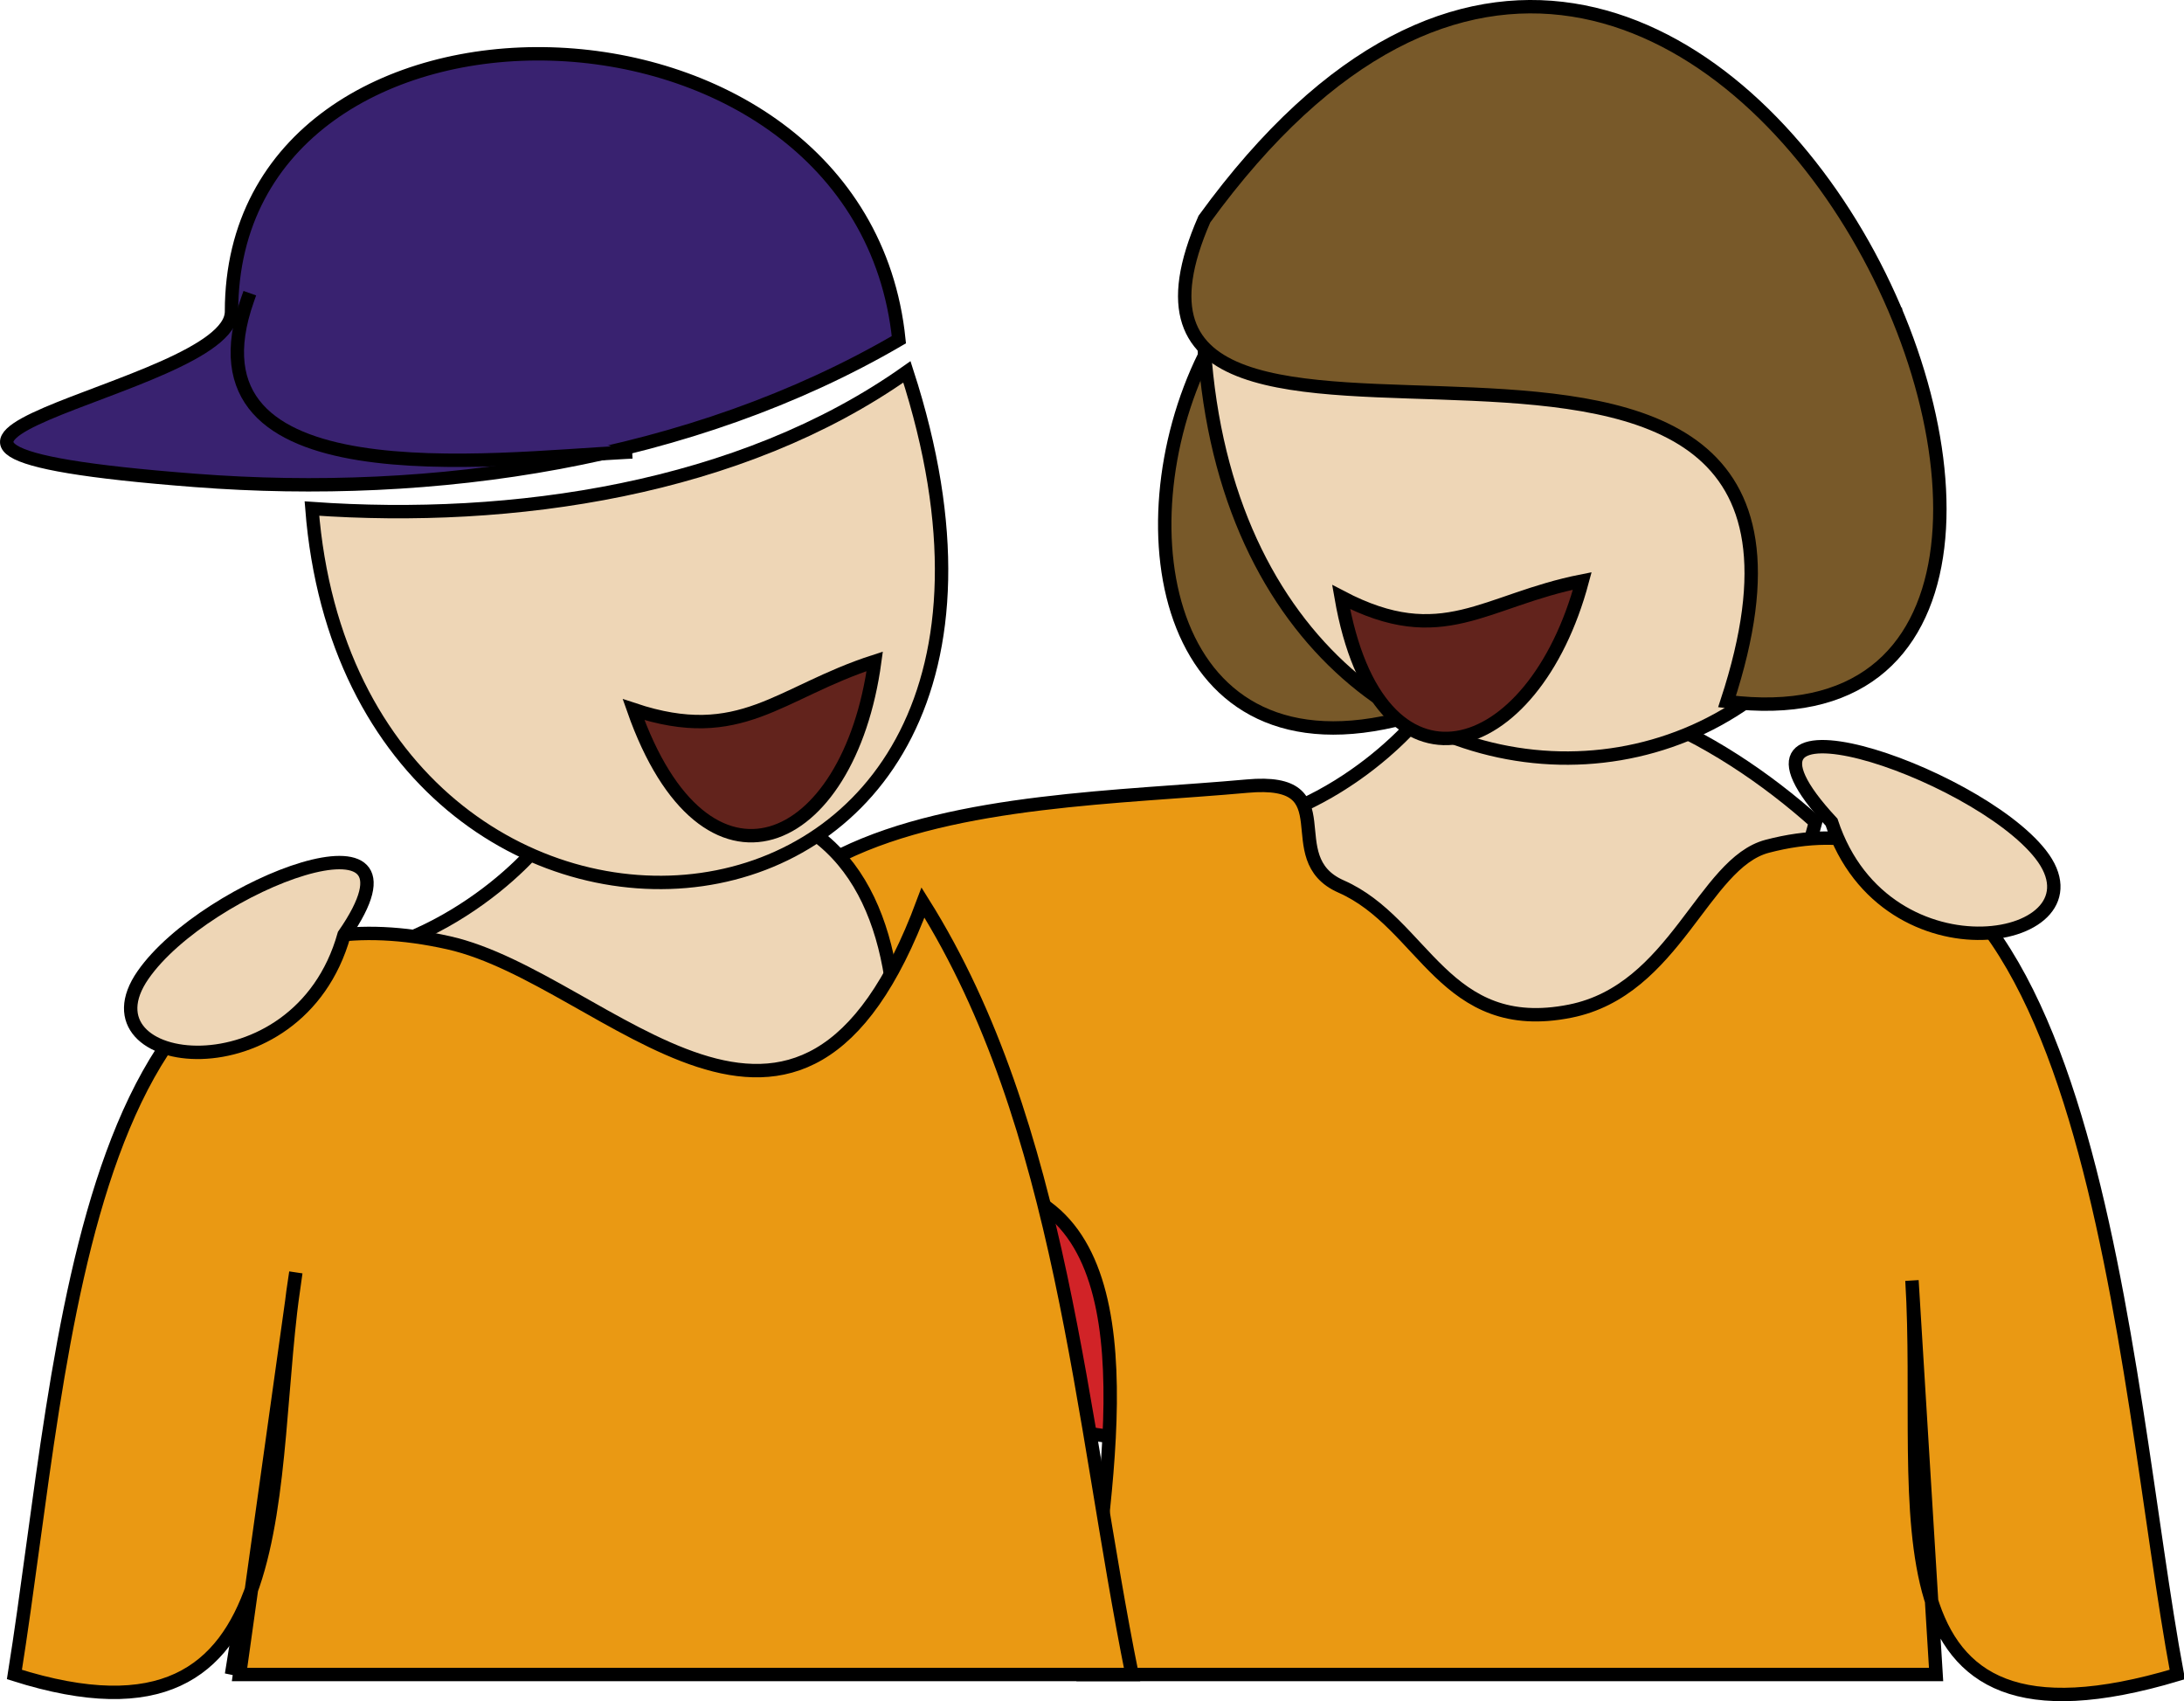 <svg xmlns="http://www.w3.org/2000/svg" xmlns:xlink="http://www.w3.org/1999/xlink" version="1.1" id="Layer_1" x="0px" y="0px" enable-background="new 0 0 822.05 841.89" xml:space="preserve" viewBox="308.53 342.83 203.72 158.68">
<path fill-rule="evenodd" clip-rule="evenodd" fill="#D12327" stroke="#000000" stroke-width="1.25" stroke-linecap="square" stroke-miterlimit="10" d="  M418.625,477.265c-11.685,0-50.366-6.564-27-30c1.294-1.298,25.706-1.298,27,0C421.898,450.548,418.625,472.082,418.625,477.265z"/>
<path fill-rule="evenodd" clip-rule="evenodd" fill="#EED6B6" stroke="#000000" stroke-width="1.25" stroke-linecap="square" stroke-miterlimit="10" d="  M421.625,420.265c11.971-1.104,20.342-11.271,20.25-12c13.236-4.317,26.907,3.125,36,11.25  c-8.136,28.746-3.641,39.327-34.031,41.016C424.626,461.598,410.854,435.907,421.625,420.265z"/>
<path fill="none" stroke="#000000" stroke-width="1.25" stroke-linecap="square" stroke-miterlimit="10" d="M489.875,478.765  c0.23-7.731-0.78-19.389-1.5-28.5C488.875,459.765,489.375,469.265,489.875,478.765z"/>
<path fill-rule="evenodd" clip-rule="evenodd" fill="#F1EC14" stroke="#000000" stroke-width="1.25" stroke-linecap="square" stroke-miterlimit="10" d="  M417.875,448.765c-1.25,10-2.5,20-3.75,30C415.375,468.765,416.625,458.765,417.875,448.765z"/>
<path fill-rule="evenodd" clip-rule="evenodd" fill="#EA9913" stroke="#000000" stroke-width="1.25" stroke-linecap="square" stroke-miterlimit="10" d="  M489.125,499.015c-0.75-12.25-1.5-24.5-2.25-36.75c1.294,21.131-4.898,45.617,24.75,36.75c-5.139-27.489-7.537-85.312-38.25-77.25  c-5.975,1.568-8.588,13.418-18.375,15.375c-11.767,2.354-13.592-8.197-21.375-11.625c-6.064-2.67,0.653-10.218-8.777-9.361  c-11.585,1.053-27.131,1.203-37.723,6.361c-8.812,4.292-22.139,8.479-21,21c2.303,25.325,26.163,3.917,39,11.25  c11.125,6.355,5.936,29.504,4.5,44.25C436.125,499.015,462.625,499.015,489.125,499.015z"/>
<path fill-rule="evenodd" clip-rule="evenodd" fill="#785929" stroke="#000000" stroke-width="1.25" stroke-linecap="square" stroke-miterlimit="10" d="  M420.875,376.015c-7.93,16.123-3.751,39.793,18.75,33.75C435.13,396.6,434.569,380.806,420.875,376.015z"/>
<path fill-rule="evenodd" clip-rule="evenodd" fill="#EED6B6" stroke="#000000" stroke-width="1.25" stroke-linecap="square" stroke-miterlimit="10" d="  M485.375,372.265c4.441,56.091-68.713,56.129-64.5-6.75C441.721,374.284,463.15,376.855,485.375,372.265z"/>
<path fill-rule="evenodd" clip-rule="evenodd" fill="#785929" stroke="#000000" stroke-width="1.25" stroke-linecap="square" stroke-miterlimit="10" d="  M420.875,363.265c-14.805,33.85,65.26-5.313,48.75,45C518.239,414.488,468.071,298.287,420.875,363.265z"/>
<path fill-rule="evenodd" clip-rule="evenodd" fill="#EED6B6" stroke="#000000" stroke-width="1.25" stroke-linecap="square" stroke-miterlimit="10" d="  M339.875,432.265c12.238-1.761,20.456-11.74,20.25-12.75c35.989-10.551,34.595,20.312,28.972,42  C381.459,490.976,316.653,464.219,339.875,432.265z"/>
<path fill-rule="evenodd" clip-rule="evenodd" fill="#EED6B6" stroke="#000000" stroke-width="1.25" stroke-linecap="square" stroke-miterlimit="10" d="  M337.625,390.265c4.003,50.812,74.462,45.706,55.5-12.75C377.586,388.522,356.267,391.587,337.625,390.265z"/>
<path fill-rule="evenodd" clip-rule="evenodd" fill="#392270" stroke="#000000" stroke-width="1.25" stroke-linecap="square" stroke-miterlimit="10" d="  M392.375,374.515c-19.393,11.319-43.341,14.839-65.625,13.125c-41.468-3.19,3.375-8.16,3.375-15.75  C330.125,338.992,388.818,339.845,392.375,374.515z"/>
<path fill-rule="evenodd" clip-rule="evenodd" fill="#392270" d="M331.625,370.765c-6.614,18.714,22.702,14.882,35.25,14.25  C355.125,380.265,343.375,375.515,331.625,370.765z"/>
<path fill="none" stroke="#000000" stroke-width="1.25" stroke-linecap="square" stroke-miterlimit="10" d="M331.625,370.765  c-6.614,18.714,22.702,14.882,35.25,14.25"/>
<path fill="none" stroke="#000000" stroke-width="1.25" stroke-linecap="square" stroke-miterlimit="10" d="M393.125,498.265  c0.133-10.218-1.285-24.414-2.25-36C391.625,474.265,392.375,486.265,393.125,498.265z"/>
<path fill-rule="evenodd" clip-rule="evenodd" fill="#392270" stroke="#000000" stroke-width="1.25" stroke-linecap="square" stroke-miterlimit="10" d="  M336.125,461.515c-2,12.5-4,25-6,37.5C332.917,488.12,334.415,473.732,336.125,461.515z"/>
<path fill-rule="evenodd" clip-rule="evenodd" fill="#EA9913" stroke="#000000" stroke-width="1.25" stroke-linecap="square" stroke-miterlimit="10" d="  M336.125,461.515c-1.75,12.5-3.5,25-5.25,37.5c27.75,0,55.5,0,83.25,0c-4.795-23.779-6.468-51.229-19.5-72  c-11.528,30.968-29.405,7.072-44.25,3.75c-34.506-7.723-35.6,37.56-40.5,68.25C337.291,507.704,333.078,480.561,336.125,461.515z"/>
<path fill-rule="evenodd" clip-rule="evenodd" fill="#62231C" stroke="#000000" stroke-width="1.25" stroke-linecap="square" stroke-miterlimit="10" d="  M390.125,404.515c-8.986,2.902-12.461,7.849-22.5,4.5C374.298,428.022,387.733,422.164,390.125,404.515z"/>
<path fill-rule="evenodd" clip-rule="evenodd" fill="#62231C" stroke="#000000" stroke-width="1.25" stroke-linecap="square" stroke-miterlimit="10" d="  M456.125,397.015c-9.174,1.809-13.023,6.47-22.5,1.5C437.085,418.45,451.58,414.032,456.125,397.015z"/>
<path fill-rule="evenodd" clip-rule="evenodd" fill="#EED6B6" stroke="#000000" stroke-width="1.25" stroke-linecap="square" stroke-miterlimit="10" d="  M479.375,419.515c5.082,15.349,25.974,11.279,19.5,3C492.747,414.677,466.866,406.039,479.375,419.515z"/>
<path fill-rule="evenodd" clip-rule="evenodd" fill="#EED6B6" stroke="#000000" stroke-width="1.25" stroke-linecap="square" stroke-miterlimit="10" d="  M340.625,430.015c-4.286,15.31-24.966,12.685-18.75,3.75C327.735,425.342,349.605,417.058,340.625,430.015z"/>
</svg>